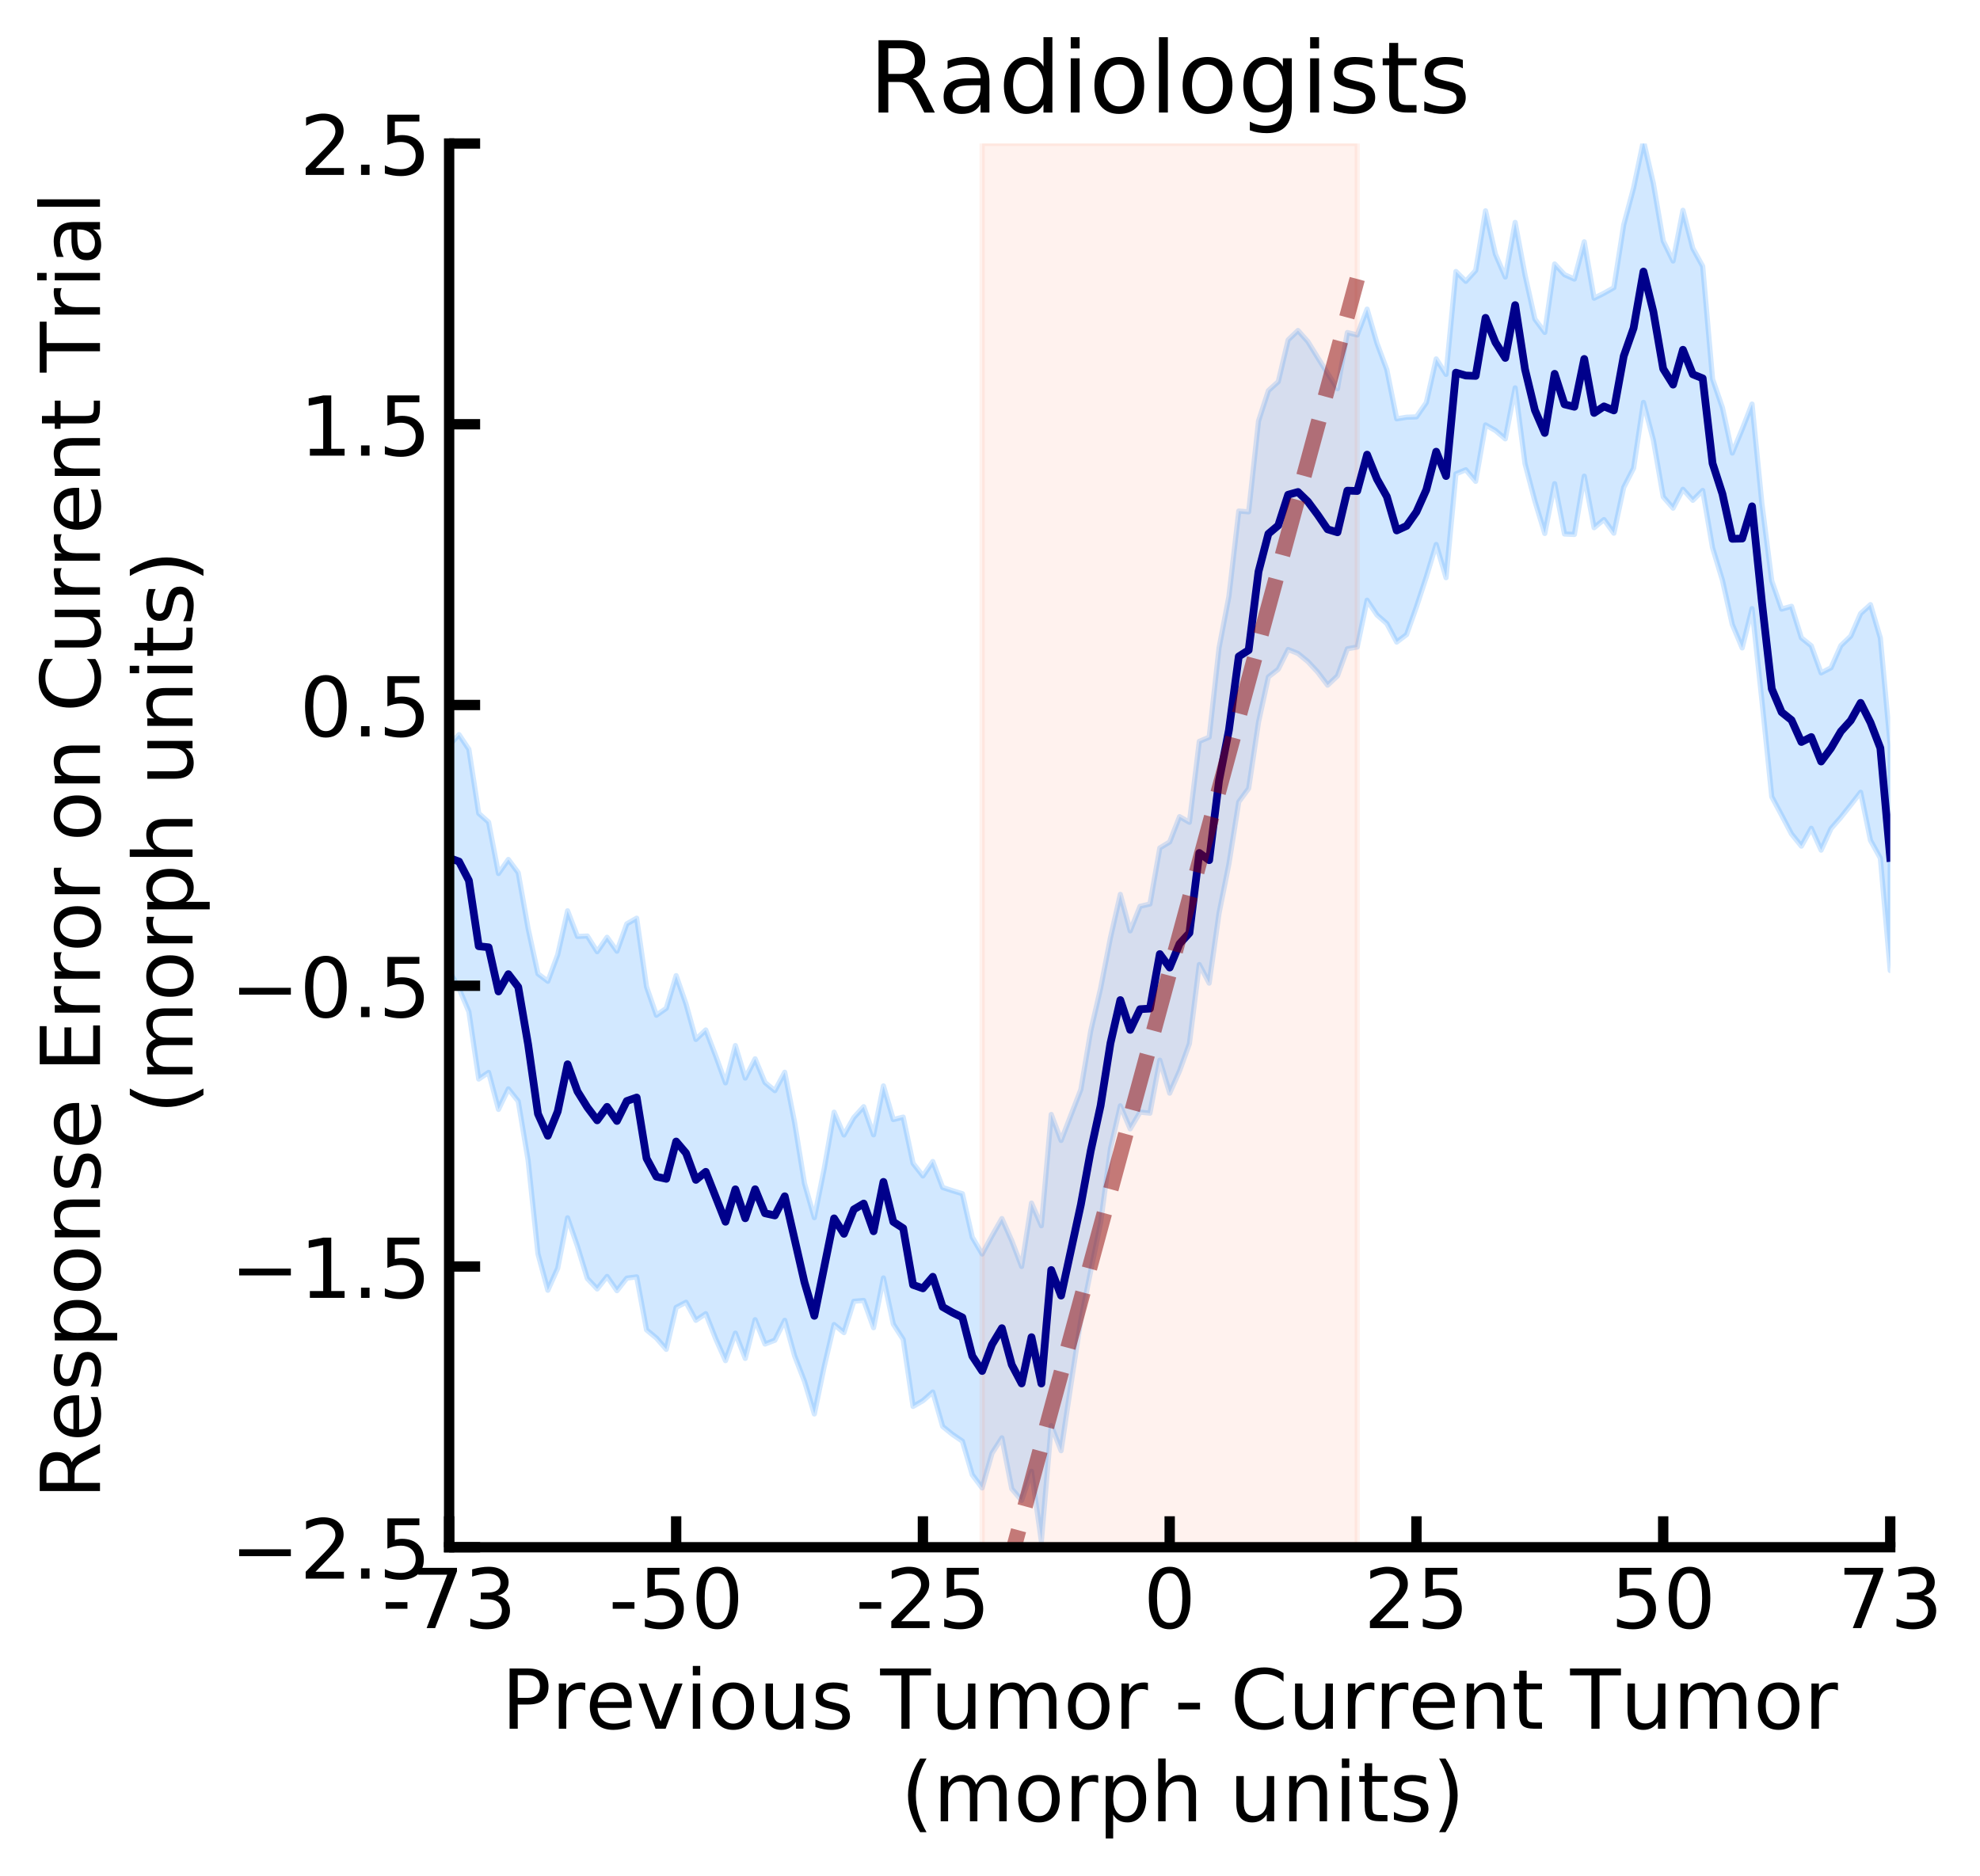 <?xml version="1.0" encoding="utf-8" standalone="no"?>
<!DOCTYPE svg PUBLIC "-//W3C//DTD SVG 1.1//EN"
  "http://www.w3.org/Graphics/SVG/1.1/DTD/svg11.dtd">
<!-- Created with matplotlib (https://matplotlib.org/) -->
<svg height="363.175pt" version="1.1" viewBox="0 0 383.334 363.175" width="383.334pt" xmlns="http://www.w3.org/2000/svg" xmlns:xlink="http://www.w3.org/1999/xlink">
 <defs>
  <style type="text/css">
*{stroke-linecap:butt;stroke-linejoin:round;}
  </style>
 </defs>
 <g id="figure_1">
  <g id="patch_1">
   <path d="M 0 363.175 
L 383.334 363.175 
L 383.334 0 
L 0 0 
z
" style="fill:#ffffff;"/>
  </g>
  <g id="axes_1">
   <g id="patch_2">
    <path d="M 86.954 299.589 
L 365.954 299.589 
L 365.954 27.789 
L 86.954 27.789 
z
" style="fill:#ffffff;"/>
   </g>
   <g id="PolyCollection_1">
    <defs>
     <path d="M 86.954 -175.251 
L 86.954 -218.875 
L 88.865 -220.936 
L 90.776 -218.089 
L 92.687 -205.687 
L 94.598 -203.971 
L 96.509 -194.038 
L 98.42 -196.761 
L 100.331 -194.184 
L 102.242 -183.411 
L 104.153 -174.619 
L 106.064 -173.171 
L 107.975 -178.323 
L 109.886 -186.821 
L 111.796 -181.854 
L 113.707 -181.936 
L 115.618 -178.897 
L 117.529 -181.694 
L 119.44 -178.995 
L 121.351 -184.289 
L 123.262 -185.389 
L 125.173 -172.098 
L 127.084 -166.597 
L 128.995 -167.94 
L 130.906 -174.267 
L 132.817 -168.771 
L 134.728 -161.908 
L 136.639 -163.746 
L 138.55 -158.758 
L 140.461 -153.503 
L 142.372 -160.725 
L 144.283 -154.419 
L 146.194 -158.164 
L 148.105 -153.573 
L 150.016 -151.99 
L 151.927 -155.557 
L 153.838 -145.836 
L 155.749 -134.037 
L 157.659 -127.398 
L 159.57 -136.893 
L 161.481 -147.827 
L 163.392 -143.408 
L 165.303 -146.795 
L 167.214 -148.891 
L 169.125 -143.441 
L 171.036 -152.918 
L 172.947 -146.394 
L 174.858 -146.872 
L 176.769 -137.922 
L 178.68 -135.472 
L 180.591 -138.272 
L 182.502 -133.245 
L 184.413 -132.623 
L 186.324 -132.04 
L 188.235 -123.61 
L 190.146 -120.361 
L 192.057 -123.895 
L 193.968 -127.233 
L 195.879 -122.936 
L 197.79 -117.946 
L 199.701 -130.228 
L 201.612 -125.835 
L 203.522 -147.391 
L 205.433 -142.347 
L 207.344 -147.277 
L 209.255 -152.203 
L 211.166 -163.564 
L 213.077 -171.799 
L 214.988 -181.621 
L 216.899 -190.004 
L 218.81 -182.929 
L 220.721 -187.696 
L 222.632 -188.13 
L 224.543 -198.981 
L 226.454 -200.152 
L 228.365 -205.048 
L 230.276 -203.958 
L 232.187 -219.625 
L 234.098 -220.431 
L 236.009 -237.718 
L 237.92 -247.714 
L 239.831 -264.224 
L 241.742 -264.065 
L 243.653 -281.648 
L 245.564 -287.537 
L 247.475 -289.274 
L 249.386 -297.353 
L 251.296 -299.183 
L 253.207 -297.034 
L 255.118 -293.932 
L 257.029 -290.868 
L 258.94 -287.908 
L 260.851 -298.786 
L 262.762 -298.315 
L 264.673 -303.32 
L 266.584 -296.726 
L 268.495 -291.607 
L 270.406 -282.074 
L 272.317 -282.389 
L 274.228 -282.457 
L 276.139 -285.222 
L 278.05 -293.683 
L 279.961 -290.682 
L 281.872 -310.609 
L 283.783 -308.703 
L 285.694 -310.805 
L 287.605 -322.357 
L 289.516 -313.966 
L 291.427 -309.534 
L 293.338 -320.117 
L 295.249 -309.948 
L 297.159 -301.388 
L 299.07 -298.804 
L 300.981 -312.063 
L 302.892 -309.996 
L 304.803 -309.137 
L 306.714 -316.354 
L 308.625 -305.435 
L 310.536 -306.396 
L 312.447 -307.475 
L 314.358 -319.646 
L 316.269 -326.794 
L 318.18 -335.924 
L 320.091 -327.682 
L 322.002 -316.532 
L 323.913 -312.628 
L 325.824 -322.459 
L 327.735 -315.087 
L 329.646 -311.625 
L 331.557 -289.79 
L 333.468 -284.246 
L 335.379 -275.447 
L 337.29 -280.071 
L 339.201 -284.942 
L 341.112 -265.655 
L 343.022 -250.691 
L 344.933 -245.234 
L 346.844 -245.781 
L 348.755 -239.67 
L 350.666 -238.131 
L 352.577 -232.881 
L 354.488 -233.874 
L 356.399 -238.173 
L 358.31 -240.005 
L 360.221 -244.373 
L 362.132 -246.104 
L 364.043 -239.638 
L 365.954 -218.875 
L 365.954 -175.251 
L 365.954 -175.251 
L 364.043 -197.015 
L 362.132 -200.45 
L 360.221 -209.782 
L 358.31 -207.321 
L 356.399 -204.921 
L 354.488 -202.73 
L 352.577 -198.565 
L 350.666 -202.798 
L 348.755 -199.34 
L 346.844 -201.695 
L 344.933 -205.321 
L 343.022 -208.896 
L 341.112 -227.514 
L 339.201 -245.331 
L 337.29 -237.716 
L 335.379 -242.251 
L 333.468 -250.822 
L 331.557 -257.104 
L 329.646 -268.209 
L 327.735 -266.3 
L 325.824 -268.438 
L 323.913 -264.778 
L 322.002 -266.98 
L 320.091 -277.999 
L 318.18 -285.26 
L 316.269 -272.516 
L 314.358 -268.798 
L 312.447 -259.935 
L 310.536 -262.574 
L 308.625 -260.997 
L 306.714 -270.987 
L 304.803 -259.685 
L 302.892 -259.77 
L 300.981 -269.525 
L 299.07 -259.877 
L 297.159 -266.14 
L 295.249 -273.384 
L 293.338 -288.079 
L 291.427 -278.202 
L 289.516 -279.817 
L 287.605 -280.902 
L 285.694 -269.973 
L 283.783 -272.213 
L 281.872 -271.427 
L 279.961 -251.318 
L 278.05 -257.752 
L 276.139 -251.461 
L 274.228 -245.67 
L 272.317 -240.3 
L 270.406 -238.851 
L 268.495 -242.432 
L 266.584 -244.106 
L 264.673 -246.965 
L 262.762 -237.892 
L 260.851 -237.552 
L 258.94 -232.306 
L 257.029 -230.504 
L 255.118 -233.031 
L 253.207 -235.08 
L 251.296 -236.641 
L 249.386 -237.411 
L 247.475 -233.594 
L 245.564 -232.097 
L 243.653 -223.34 
L 241.742 -210.51 
L 239.831 -207.914 
L 237.92 -195.873 
L 236.009 -186.327 
L 234.098 -172.813 
L 232.187 -176.415 
L 230.276 -161.101 
L 228.365 -155.812 
L 226.454 -151.506 
L 224.543 -157.897 
L 222.632 -147.631 
L 220.721 -147.839 
L 218.81 -144.595 
L 216.899 -149.06 
L 214.988 -140.728 
L 213.077 -126.357 
L 211.166 -117.066 
L 209.255 -107.6 
L 207.344 -95.146 
L 205.433 -82.273 
L 203.522 -87.135 
L 201.612 -64.73 
L 199.701 -78.288 
L 197.79 -72.653 
L 195.879 -74.908 
L 193.968 -84.772 
L 192.057 -81.774 
L 190.146 -75.065 
L 188.235 -77.608 
L 186.324 -84.124 
L 184.413 -85.425 
L 182.502 -86.977 
L 180.591 -93.641 
L 178.68 -91.955 
L 176.769 -90.848 
L 174.858 -103.833 
L 172.947 -106.791 
L 171.036 -115.734 
L 169.125 -106.094 
L 167.214 -111.375 
L 165.303 -111.207 
L 163.392 -105.139 
L 161.481 -106.7 
L 159.57 -98.576 
L 157.659 -89.39 
L 155.749 -95.726 
L 153.838 -100.642 
L 151.927 -107.53 
L 150.016 -103.669 
L 148.105 -102.933 
L 146.194 -107.645 
L 144.283 -100.148 
L 142.372 -105.052 
L 140.461 -99.716 
L 138.55 -103.977 
L 136.639 -108.808 
L 134.728 -107.524 
L 132.817 -111.022 
L 130.906 -110.023 
L 128.995 -101.905 
L 127.084 -104.087 
L 125.173 -105.677 
L 123.262 -115.938 
L 121.351 -115.688 
L 119.44 -113.259 
L 117.529 -116.019 
L 115.618 -113.596 
L 113.707 -115.622 
L 111.796 -121.859 
L 109.886 -127.378 
L 107.975 -117.618 
L 106.064 -113.344 
L 104.153 -120.391 
L 102.242 -138.499 
L 100.331 -149.945 
L 98.42 -152.341 
L 96.509 -148.365 
L 94.598 -155.531 
L 92.687 -154.236 
L 90.776 -167.278 
L 88.865 -171.785 
L 86.954 -175.251 
z
" id="m6b0b0c6466" style="stroke:#1e90ff;stroke-opacity:0.2;"/>
    </defs>
    <g clip-path="url(#ped52360dd7)">
     <use style="fill:#1e90ff;fill-opacity:0.2;stroke:#1e90ff;stroke-opacity:0.2;" x="0" xlink:href="#m6b0b0c6466" y="363.175"/>
    </g>
   </g>
   <g id="patch_3">
    <path clip-path="url(#ped52360dd7)" d="M 190.146 299.589 
L 190.146 27.789 
L 262.762 27.789 
L 262.762 299.589 
z
" style="fill:#ff7f50;opacity:0.1;stroke:#ff7f50;stroke-linejoin:miter;"/>
   </g>
   <g id="matplotlib.axis_1">
    <g id="xtick_1">
     <g id="line2d_1">
      <defs>
       <path d="M 0 0 
L 0 -6 
" id="md1407d139c" style="stroke:#000000;stroke-width:2;"/>
      </defs>
      <g>
       <use style="stroke:#000000;stroke-width:2;" x="86.954" xlink:href="#md1407d139c" y="299.589"/>
      </g>
     </g>
     <g id="text_1">
      <!-- -73 -->
      <defs>
       <path d="M 4.891 31.391 
L 31.203 31.391 
L 31.203 23.391 
L 4.891 23.391 
z
" id="DejaVuSans-45"/>
       <path d="M 8.203 72.906 
L 55.078 72.906 
L 55.078 68.703 
L 28.609 0 
L 18.312 0 
L 43.219 64.594 
L 8.203 64.594 
z
" id="DejaVuSans-55"/>
       <path d="M 40.578 39.312 
Q 47.656 37.797 51.625 33 
Q 55.609 28.219 55.609 21.188 
Q 55.609 10.406 48.188 4.484 
Q 40.766 -1.422 27.094 -1.422 
Q 22.516 -1.422 17.656 -0.516 
Q 12.797 0.391 7.625 2.203 
L 7.625 11.719 
Q 11.719 9.328 16.594 8.109 
Q 21.484 6.891 26.812 6.891 
Q 36.078 6.891 40.938 10.547 
Q 45.797 14.203 45.797 21.188 
Q 45.797 27.641 41.281 31.266 
Q 36.766 34.906 28.719 34.906 
L 20.219 34.906 
L 20.219 43.016 
L 29.109 43.016 
Q 36.375 43.016 40.234 45.922 
Q 44.094 48.828 44.094 54.297 
Q 44.094 59.906 40.109 62.906 
Q 36.141 65.922 28.719 65.922 
Q 24.656 65.922 20.016 65.031 
Q 15.375 64.156 9.812 62.312 
L 9.812 71.094 
Q 15.438 72.656 20.344 73.438 
Q 25.25 74.219 29.594 74.219 
Q 40.828 74.219 47.359 69.109 
Q 53.906 64.016 53.906 55.328 
Q 53.906 49.266 50.438 45.094 
Q 46.969 40.922 40.578 39.312 
z
" id="DejaVuSans-51"/>
      </defs>
      <g transform="translate(73.888 315.247)scale(0.16 -0.16)">
       <use xlink:href="#DejaVuSans-45"/>
       <use x="36.084" xlink:href="#DejaVuSans-55"/>
       <use x="99.707" xlink:href="#DejaVuSans-51"/>
      </g>
     </g>
    </g>
    <g id="xtick_2">
     <g id="line2d_2">
      <g>
       <use style="stroke:#000000;stroke-width:2;" x="130.906" xlink:href="#md1407d139c" y="299.589"/>
      </g>
     </g>
     <g id="text_2">
      <!-- -50 -->
      <defs>
       <path d="M 10.797 72.906 
L 49.516 72.906 
L 49.516 64.594 
L 19.828 64.594 
L 19.828 46.734 
Q 21.969 47.469 24.109 47.828 
Q 26.266 48.188 28.422 48.188 
Q 40.625 48.188 47.75 41.5 
Q 54.891 34.812 54.891 23.391 
Q 54.891 11.625 47.562 5.094 
Q 40.234 -1.422 26.906 -1.422 
Q 22.312 -1.422 17.547 -0.641 
Q 12.797 0.141 7.719 1.703 
L 7.719 11.625 
Q 12.109 9.234 16.797 8.062 
Q 21.484 6.891 26.703 6.891 
Q 35.156 6.891 40.078 11.328 
Q 45.016 15.766 45.016 23.391 
Q 45.016 31 40.078 35.438 
Q 35.156 39.891 26.703 39.891 
Q 22.75 39.891 18.812 39.016 
Q 14.891 38.141 10.797 36.281 
z
" id="DejaVuSans-53"/>
       <path d="M 31.781 66.406 
Q 24.172 66.406 20.328 58.906 
Q 16.5 51.422 16.5 36.375 
Q 16.5 21.391 20.328 13.891 
Q 24.172 6.391 31.781 6.391 
Q 39.453 6.391 43.281 13.891 
Q 47.125 21.391 47.125 36.375 
Q 47.125 51.422 43.281 58.906 
Q 39.453 66.406 31.781 66.406 
z
M 31.781 74.219 
Q 44.047 74.219 50.516 64.516 
Q 56.984 54.828 56.984 36.375 
Q 56.984 17.969 50.516 8.266 
Q 44.047 -1.422 31.781 -1.422 
Q 19.531 -1.422 13.062 8.266 
Q 6.594 17.969 6.594 36.375 
Q 6.594 54.828 13.062 64.516 
Q 19.531 74.219 31.781 74.219 
z
" id="DejaVuSans-48"/>
      </defs>
      <g transform="translate(117.84 315.247)scale(0.16 -0.16)">
       <use xlink:href="#DejaVuSans-45"/>
       <use x="36.084" xlink:href="#DejaVuSans-53"/>
       <use x="99.707" xlink:href="#DejaVuSans-48"/>
      </g>
     </g>
    </g>
    <g id="xtick_3">
     <g id="line2d_3">
      <g>
       <use style="stroke:#000000;stroke-width:2;" x="178.68" xlink:href="#md1407d139c" y="299.589"/>
      </g>
     </g>
     <g id="text_3">
      <!-- -25 -->
      <defs>
       <path d="M 19.188 8.297 
L 53.609 8.297 
L 53.609 0 
L 7.328 0 
L 7.328 8.297 
Q 12.938 14.109 22.625 23.891 
Q 32.328 33.688 34.812 36.531 
Q 39.547 41.844 41.422 45.531 
Q 43.312 49.219 43.312 52.781 
Q 43.312 58.594 39.234 62.25 
Q 35.156 65.922 28.609 65.922 
Q 23.969 65.922 18.812 64.312 
Q 13.672 62.703 7.812 59.422 
L 7.812 69.391 
Q 13.766 71.781 18.938 73 
Q 24.125 74.219 28.422 74.219 
Q 39.75 74.219 46.484 68.547 
Q 53.219 62.891 53.219 53.422 
Q 53.219 48.922 51.531 44.891 
Q 49.859 40.875 45.406 35.406 
Q 44.188 33.984 37.641 27.219 
Q 31.109 20.453 19.188 8.297 
z
" id="DejaVuSans-50"/>
      </defs>
      <g transform="translate(165.614 315.247)scale(0.16 -0.16)">
       <use xlink:href="#DejaVuSans-45"/>
       <use x="36.084" xlink:href="#DejaVuSans-50"/>
       <use x="99.707" xlink:href="#DejaVuSans-53"/>
      </g>
     </g>
    </g>
    <g id="xtick_4">
     <g id="line2d_4">
      <g>
       <use style="stroke:#000000;stroke-width:2;" x="226.454" xlink:href="#md1407d139c" y="299.589"/>
      </g>
     </g>
     <g id="text_4">
      <!-- 0 -->
      <g transform="translate(221.364 315.247)scale(0.16 -0.16)">
       <use xlink:href="#DejaVuSans-48"/>
      </g>
     </g>
    </g>
    <g id="xtick_5">
     <g id="line2d_5">
      <g>
       <use style="stroke:#000000;stroke-width:2;" x="274.228" xlink:href="#md1407d139c" y="299.589"/>
      </g>
     </g>
     <g id="text_5">
      <!-- 25 -->
      <g transform="translate(264.048 315.247)scale(0.16 -0.16)">
       <use xlink:href="#DejaVuSans-50"/>
       <use x="63.623" xlink:href="#DejaVuSans-53"/>
      </g>
     </g>
    </g>
    <g id="xtick_6">
     <g id="line2d_6">
      <g>
       <use style="stroke:#000000;stroke-width:2;" x="322.002" xlink:href="#md1407d139c" y="299.589"/>
      </g>
     </g>
     <g id="text_6">
      <!-- 50 -->
      <g transform="translate(311.822 315.247)scale(0.16 -0.16)">
       <use xlink:href="#DejaVuSans-53"/>
       <use x="63.623" xlink:href="#DejaVuSans-48"/>
      </g>
     </g>
    </g>
    <g id="xtick_7">
     <g id="line2d_7">
      <g>
       <use style="stroke:#000000;stroke-width:2;" x="365.954" xlink:href="#md1407d139c" y="299.589"/>
      </g>
     </g>
     <g id="text_7">
      <!-- 73 -->
      <g transform="translate(355.774 315.247)scale(0.16 -0.16)">
       <use xlink:href="#DejaVuSans-55"/>
       <use x="63.623" xlink:href="#DejaVuSans-51"/>
      </g>
     </g>
    </g>
    <g id="text_8">
     <!-- Previous Tumor - Current Tumor -->
     <defs>
      <path d="M 19.672 64.797 
L 19.672 37.406 
L 32.078 37.406 
Q 38.969 37.406 42.719 40.969 
Q 46.484 44.531 46.484 51.125 
Q 46.484 57.672 42.719 61.234 
Q 38.969 64.797 32.078 64.797 
z
M 9.812 72.906 
L 32.078 72.906 
Q 44.344 72.906 50.609 67.359 
Q 56.891 61.812 56.891 51.125 
Q 56.891 40.328 50.609 34.812 
Q 44.344 29.297 32.078 29.297 
L 19.672 29.297 
L 19.672 0 
L 9.812 0 
z
" id="DejaVuSans-80"/>
      <path d="M 41.109 46.297 
Q 39.594 47.172 37.812 47.578 
Q 36.031 48 33.891 48 
Q 26.266 48 22.188 43.047 
Q 18.109 38.094 18.109 28.812 
L 18.109 0 
L 9.078 0 
L 9.078 54.688 
L 18.109 54.688 
L 18.109 46.188 
Q 20.953 51.172 25.484 53.578 
Q 30.031 56 36.531 56 
Q 37.453 56 38.578 55.875 
Q 39.703 55.766 41.062 55.516 
z
" id="DejaVuSans-114"/>
      <path d="M 56.203 29.594 
L 56.203 25.203 
L 14.891 25.203 
Q 15.484 15.922 20.484 11.062 
Q 25.484 6.203 34.422 6.203 
Q 39.594 6.203 44.453 7.469 
Q 49.312 8.734 54.109 11.281 
L 54.109 2.781 
Q 49.266 0.734 44.188 -0.344 
Q 39.109 -1.422 33.891 -1.422 
Q 20.797 -1.422 13.156 6.188 
Q 5.516 13.812 5.516 26.812 
Q 5.516 40.234 12.766 48.109 
Q 20.016 56 32.328 56 
Q 43.359 56 49.781 48.891 
Q 56.203 41.797 56.203 29.594 
z
M 47.219 32.234 
Q 47.125 39.594 43.094 43.984 
Q 39.062 48.391 32.422 48.391 
Q 24.906 48.391 20.391 44.141 
Q 15.875 39.891 15.188 32.172 
z
" id="DejaVuSans-101"/>
      <path d="M 2.984 54.688 
L 12.5 54.688 
L 29.594 8.797 
L 46.688 54.688 
L 56.203 54.688 
L 35.688 0 
L 23.484 0 
z
" id="DejaVuSans-118"/>
      <path d="M 9.422 54.688 
L 18.406 54.688 
L 18.406 0 
L 9.422 0 
z
M 9.422 75.984 
L 18.406 75.984 
L 18.406 64.594 
L 9.422 64.594 
z
" id="DejaVuSans-105"/>
      <path d="M 30.609 48.391 
Q 23.391 48.391 19.188 42.75 
Q 14.984 37.109 14.984 27.297 
Q 14.984 17.484 19.156 11.844 
Q 23.344 6.203 30.609 6.203 
Q 37.797 6.203 41.984 11.859 
Q 46.188 17.531 46.188 27.297 
Q 46.188 37.016 41.984 42.703 
Q 37.797 48.391 30.609 48.391 
z
M 30.609 56 
Q 42.328 56 49.016 48.375 
Q 55.719 40.766 55.719 27.297 
Q 55.719 13.875 49.016 6.219 
Q 42.328 -1.422 30.609 -1.422 
Q 18.844 -1.422 12.172 6.219 
Q 5.516 13.875 5.516 27.297 
Q 5.516 40.766 12.172 48.375 
Q 18.844 56 30.609 56 
z
" id="DejaVuSans-111"/>
      <path d="M 8.5 21.578 
L 8.5 54.688 
L 17.484 54.688 
L 17.484 21.922 
Q 17.484 14.156 20.5 10.266 
Q 23.531 6.391 29.594 6.391 
Q 36.859 6.391 41.078 11.031 
Q 45.312 15.672 45.312 23.688 
L 45.312 54.688 
L 54.297 54.688 
L 54.297 0 
L 45.312 0 
L 45.312 8.406 
Q 42.047 3.422 37.719 1 
Q 33.406 -1.422 27.688 -1.422 
Q 18.266 -1.422 13.375 4.438 
Q 8.5 10.297 8.5 21.578 
z
M 31.109 56 
z
" id="DejaVuSans-117"/>
      <path d="M 44.281 53.078 
L 44.281 44.578 
Q 40.484 46.531 36.375 47.5 
Q 32.281 48.484 27.875 48.484 
Q 21.188 48.484 17.844 46.438 
Q 14.5 44.391 14.5 40.281 
Q 14.5 37.156 16.891 35.375 
Q 19.281 33.594 26.516 31.984 
L 29.594 31.297 
Q 39.156 29.25 43.188 25.516 
Q 47.219 21.781 47.219 15.094 
Q 47.219 7.469 41.188 3.016 
Q 35.156 -1.422 24.609 -1.422 
Q 20.219 -1.422 15.453 -0.562 
Q 10.688 0.297 5.422 2 
L 5.422 11.281 
Q 10.406 8.688 15.234 7.391 
Q 20.062 6.109 24.812 6.109 
Q 31.156 6.109 34.562 8.281 
Q 37.984 10.453 37.984 14.406 
Q 37.984 18.062 35.516 20.016 
Q 33.062 21.969 24.703 23.781 
L 21.578 24.516 
Q 13.234 26.266 9.516 29.906 
Q 5.812 33.547 5.812 39.891 
Q 5.812 47.609 11.281 51.797 
Q 16.75 56 26.812 56 
Q 31.781 56 36.172 55.266 
Q 40.578 54.547 44.281 53.078 
z
" id="DejaVuSans-115"/>
      <path id="DejaVuSans-32"/>
      <path d="M -0.297 72.906 
L 61.375 72.906 
L 61.375 64.594 
L 35.5 64.594 
L 35.5 0 
L 25.594 0 
L 25.594 64.594 
L -0.297 64.594 
z
" id="DejaVuSans-84"/>
      <path d="M 52 44.188 
Q 55.375 50.25 60.062 53.125 
Q 64.75 56 71.094 56 
Q 79.641 56 84.281 50.016 
Q 88.922 44.047 88.922 33.016 
L 88.922 0 
L 79.891 0 
L 79.891 32.719 
Q 79.891 40.578 77.094 44.375 
Q 74.312 48.188 68.609 48.188 
Q 61.625 48.188 57.562 43.547 
Q 53.516 38.922 53.516 30.906 
L 53.516 0 
L 44.484 0 
L 44.484 32.719 
Q 44.484 40.625 41.703 44.406 
Q 38.922 48.188 33.109 48.188 
Q 26.219 48.188 22.156 43.531 
Q 18.109 38.875 18.109 30.906 
L 18.109 0 
L 9.078 0 
L 9.078 54.688 
L 18.109 54.688 
L 18.109 46.188 
Q 21.188 51.219 25.484 53.609 
Q 29.781 56 35.688 56 
Q 41.656 56 45.828 52.969 
Q 50 49.953 52 44.188 
z
" id="DejaVuSans-109"/>
      <path d="M 64.406 67.281 
L 64.406 56.891 
Q 59.422 61.531 53.781 63.812 
Q 48.141 66.109 41.797 66.109 
Q 29.297 66.109 22.656 58.469 
Q 16.016 50.828 16.016 36.375 
Q 16.016 21.969 22.656 14.328 
Q 29.297 6.688 41.797 6.688 
Q 48.141 6.688 53.781 8.984 
Q 59.422 11.281 64.406 15.922 
L 64.406 5.609 
Q 59.234 2.094 53.438 0.328 
Q 47.656 -1.422 41.219 -1.422 
Q 24.656 -1.422 15.125 8.703 
Q 5.609 18.844 5.609 36.375 
Q 5.609 53.953 15.125 64.078 
Q 24.656 74.219 41.219 74.219 
Q 47.75 74.219 53.531 72.484 
Q 59.328 70.75 64.406 67.281 
z
" id="DejaVuSans-67"/>
      <path d="M 54.891 33.016 
L 54.891 0 
L 45.906 0 
L 45.906 32.719 
Q 45.906 40.484 42.875 44.328 
Q 39.844 48.188 33.797 48.188 
Q 26.516 48.188 22.312 43.547 
Q 18.109 38.922 18.109 30.906 
L 18.109 0 
L 9.078 0 
L 9.078 54.688 
L 18.109 54.688 
L 18.109 46.188 
Q 21.344 51.125 25.703 53.562 
Q 30.078 56 35.797 56 
Q 45.219 56 50.047 50.172 
Q 54.891 44.344 54.891 33.016 
z
" id="DejaVuSans-110"/>
      <path d="M 18.312 70.219 
L 18.312 54.688 
L 36.812 54.688 
L 36.812 47.703 
L 18.312 47.703 
L 18.312 18.016 
Q 18.312 11.328 20.141 9.422 
Q 21.969 7.516 27.594 7.516 
L 36.812 7.516 
L 36.812 0 
L 27.594 0 
Q 17.188 0 13.234 3.875 
Q 9.281 7.766 9.281 18.016 
L 9.281 47.703 
L 2.688 47.703 
L 2.688 54.688 
L 9.281 54.688 
L 9.281 70.219 
z
" id="DejaVuSans-116"/>
     </defs>
     <g transform="translate(97.09 334.731)scale(0.16 -0.16)">
      <use xlink:href="#DejaVuSans-80"/>
      <use x="60.287" xlink:href="#DejaVuSans-114"/>
      <use x="101.369" xlink:href="#DejaVuSans-101"/>
      <use x="162.893" xlink:href="#DejaVuSans-118"/>
      <use x="222.072" xlink:href="#DejaVuSans-105"/>
      <use x="249.855" xlink:href="#DejaVuSans-111"/>
      <use x="311.037" xlink:href="#DejaVuSans-117"/>
      <use x="374.416" xlink:href="#DejaVuSans-115"/>
      <use x="426.516" xlink:href="#DejaVuSans-32"/>
      <use x="458.303" xlink:href="#DejaVuSans-84"/>
      <use x="519.152" xlink:href="#DejaVuSans-117"/>
      <use x="582.531" xlink:href="#DejaVuSans-109"/>
      <use x="679.943" xlink:href="#DejaVuSans-111"/>
      <use x="741.125" xlink:href="#DejaVuSans-114"/>
      <use x="782.238" xlink:href="#DejaVuSans-32"/>
      <use x="814.025" xlink:href="#DejaVuSans-45"/>
      <use x="850.109" xlink:href="#DejaVuSans-32"/>
      <use x="881.896" xlink:href="#DejaVuSans-67"/>
      <use x="951.721" xlink:href="#DejaVuSans-117"/>
      <use x="1015.1" xlink:href="#DejaVuSans-114"/>
      <use x="1056.197" xlink:href="#DejaVuSans-114"/>
      <use x="1097.279" xlink:href="#DejaVuSans-101"/>
      <use x="1158.803" xlink:href="#DejaVuSans-110"/>
      <use x="1222.182" xlink:href="#DejaVuSans-116"/>
      <use x="1261.391" xlink:href="#DejaVuSans-32"/>
      <use x="1293.178" xlink:href="#DejaVuSans-84"/>
      <use x="1354.027" xlink:href="#DejaVuSans-117"/>
      <use x="1417.406" xlink:href="#DejaVuSans-109"/>
      <use x="1514.818" xlink:href="#DejaVuSans-111"/>
      <use x="1576" xlink:href="#DejaVuSans-114"/>
     </g>
     <!--  (morph units) -->
     <defs>
      <path d="M 31 75.875 
Q 24.469 64.656 21.281 53.656 
Q 18.109 42.672 18.109 31.391 
Q 18.109 20.125 21.312 9.062 
Q 24.516 -2 31 -13.188 
L 23.188 -13.188 
Q 15.875 -1.703 12.234 9.375 
Q 8.594 20.453 8.594 31.391 
Q 8.594 42.281 12.203 53.312 
Q 15.828 64.359 23.188 75.875 
z
" id="DejaVuSans-40"/>
      <path d="M 18.109 8.203 
L 18.109 -20.797 
L 9.078 -20.797 
L 9.078 54.688 
L 18.109 54.688 
L 18.109 46.391 
Q 20.953 51.266 25.266 53.625 
Q 29.594 56 35.594 56 
Q 45.562 56 51.781 48.094 
Q 58.016 40.188 58.016 27.297 
Q 58.016 14.406 51.781 6.484 
Q 45.562 -1.422 35.594 -1.422 
Q 29.594 -1.422 25.266 0.953 
Q 20.953 3.328 18.109 8.203 
z
M 48.688 27.297 
Q 48.688 37.203 44.609 42.844 
Q 40.531 48.484 33.406 48.484 
Q 26.266 48.484 22.188 42.844 
Q 18.109 37.203 18.109 27.297 
Q 18.109 17.391 22.188 11.75 
Q 26.266 6.109 33.406 6.109 
Q 40.531 6.109 44.609 11.75 
Q 48.688 17.391 48.688 27.297 
z
" id="DejaVuSans-112"/>
      <path d="M 54.891 33.016 
L 54.891 0 
L 45.906 0 
L 45.906 32.719 
Q 45.906 40.484 42.875 44.328 
Q 39.844 48.188 33.797 48.188 
Q 26.516 48.188 22.312 43.547 
Q 18.109 38.922 18.109 30.906 
L 18.109 0 
L 9.078 0 
L 9.078 75.984 
L 18.109 75.984 
L 18.109 46.188 
Q 21.344 51.125 25.703 53.562 
Q 30.078 56 35.797 56 
Q 45.219 56 50.047 50.172 
Q 54.891 44.344 54.891 33.016 
z
" id="DejaVuSans-104"/>
      <path d="M 8.016 75.875 
L 15.828 75.875 
Q 23.141 64.359 26.781 53.312 
Q 30.422 42.281 30.422 31.391 
Q 30.422 20.453 26.781 9.375 
Q 23.141 -1.703 15.828 -13.188 
L 8.016 -13.188 
Q 14.5 -2 17.703 9.062 
Q 20.906 20.125 20.906 31.391 
Q 20.906 42.672 17.703 53.656 
Q 14.5 64.656 8.016 75.875 
z
" id="DejaVuSans-41"/>
     </defs>
     <g transform="translate(169.335 352.648)scale(0.16 -0.16)">
      <use xlink:href="#DejaVuSans-32"/>
      <use x="31.787" xlink:href="#DejaVuSans-40"/>
      <use x="70.801" xlink:href="#DejaVuSans-109"/>
      <use x="168.213" xlink:href="#DejaVuSans-111"/>
      <use x="229.395" xlink:href="#DejaVuSans-114"/>
      <use x="270.508" xlink:href="#DejaVuSans-112"/>
      <use x="333.984" xlink:href="#DejaVuSans-104"/>
      <use x="397.363" xlink:href="#DejaVuSans-32"/>
      <use x="429.15" xlink:href="#DejaVuSans-117"/>
      <use x="492.529" xlink:href="#DejaVuSans-110"/>
      <use x="555.908" xlink:href="#DejaVuSans-105"/>
      <use x="583.691" xlink:href="#DejaVuSans-116"/>
      <use x="622.9" xlink:href="#DejaVuSans-115"/>
      <use x="675" xlink:href="#DejaVuSans-41"/>
     </g>
    </g>
   </g>
   <g id="matplotlib.axis_2">
    <g id="ytick_1">
     <g id="line2d_8">
      <defs>
       <path d="M 0 0 
L 6 0 
" id="m611726e6ba" style="stroke:#000000;stroke-width:2;"/>
      </defs>
      <g>
       <use style="stroke:#000000;stroke-width:2;" x="86.954" xlink:href="#m611726e6ba" y="299.589"/>
      </g>
     </g>
     <g id="text_9">
      <!-- −2.5 -->
      <defs>
       <path d="M 10.594 35.5 
L 73.188 35.5 
L 73.188 27.203 
L 10.594 27.203 
z
" id="DejaVuSans-8722"/>
       <path d="M 10.688 12.406 
L 21 12.406 
L 21 0 
L 10.688 0 
z
" id="DejaVuSans-46"/>
      </defs>
      <g transform="translate(44.602 305.668)scale(0.16 -0.16)">
       <use xlink:href="#DejaVuSans-8722"/>
       <use x="83.789" xlink:href="#DejaVuSans-50"/>
       <use x="147.412" xlink:href="#DejaVuSans-46"/>
       <use x="179.199" xlink:href="#DejaVuSans-53"/>
      </g>
     </g>
    </g>
    <g id="ytick_2">
     <g id="line2d_9">
      <g>
       <use style="stroke:#000000;stroke-width:2;" x="86.954" xlink:href="#m611726e6ba" y="245.229"/>
      </g>
     </g>
     <g id="text_10">
      <!-- −1.5 -->
      <defs>
       <path d="M 12.406 8.297 
L 28.516 8.297 
L 28.516 63.922 
L 10.984 60.406 
L 10.984 69.391 
L 28.422 72.906 
L 38.281 72.906 
L 38.281 8.297 
L 54.391 8.297 
L 54.391 0 
L 12.406 0 
z
" id="DejaVuSans-49"/>
      </defs>
      <g transform="translate(44.602 251.308)scale(0.16 -0.16)">
       <use xlink:href="#DejaVuSans-8722"/>
       <use x="83.789" xlink:href="#DejaVuSans-49"/>
       <use x="147.412" xlink:href="#DejaVuSans-46"/>
       <use x="179.199" xlink:href="#DejaVuSans-53"/>
      </g>
     </g>
    </g>
    <g id="ytick_3">
     <g id="line2d_10">
      <g>
       <use style="stroke:#000000;stroke-width:2;" x="86.954" xlink:href="#m611726e6ba" y="190.869"/>
      </g>
     </g>
     <g id="text_11">
      <!-- −0.5 -->
      <g transform="translate(44.602 196.948)scale(0.16 -0.16)">
       <use xlink:href="#DejaVuSans-8722"/>
       <use x="83.789" xlink:href="#DejaVuSans-48"/>
       <use x="147.412" xlink:href="#DejaVuSans-46"/>
       <use x="179.199" xlink:href="#DejaVuSans-53"/>
      </g>
     </g>
    </g>
    <g id="ytick_4">
     <g id="line2d_11">
      <g>
       <use style="stroke:#000000;stroke-width:2;" x="86.954" xlink:href="#m611726e6ba" y="136.509"/>
      </g>
     </g>
     <g id="text_12">
      <!-- 0.5 -->
      <g transform="translate(58.009 142.588)scale(0.16 -0.16)">
       <use xlink:href="#DejaVuSans-48"/>
       <use x="63.623" xlink:href="#DejaVuSans-46"/>
       <use x="95.41" xlink:href="#DejaVuSans-53"/>
      </g>
     </g>
    </g>
    <g id="ytick_5">
     <g id="line2d_12">
      <g>
       <use style="stroke:#000000;stroke-width:2;" x="86.954" xlink:href="#m611726e6ba" y="82.149"/>
      </g>
     </g>
     <g id="text_13">
      <!-- 1.5 -->
      <g transform="translate(58.009 88.228)scale(0.16 -0.16)">
       <use xlink:href="#DejaVuSans-49"/>
       <use x="63.623" xlink:href="#DejaVuSans-46"/>
       <use x="95.41" xlink:href="#DejaVuSans-53"/>
      </g>
     </g>
    </g>
    <g id="ytick_6">
     <g id="line2d_13">
      <g>
       <use style="stroke:#000000;stroke-width:2;" x="86.954" xlink:href="#m611726e6ba" y="27.789"/>
      </g>
     </g>
     <g id="text_14">
      <!-- 2.5 -->
      <g transform="translate(58.009 33.868)scale(0.16 -0.16)">
       <use xlink:href="#DejaVuSans-50"/>
       <use x="63.623" xlink:href="#DejaVuSans-46"/>
       <use x="95.41" xlink:href="#DejaVuSans-53"/>
      </g>
     </g>
    </g>
    <g id="text_15">
     <!-- Response Error on Current Trial -->
     <defs>
      <path d="M 44.391 34.188 
Q 47.562 33.109 50.562 29.594 
Q 53.562 26.078 56.594 19.922 
L 66.609 0 
L 56 0 
L 46.688 18.703 
Q 43.062 26.031 39.672 28.422 
Q 36.281 30.812 30.422 30.812 
L 19.672 30.812 
L 19.672 0 
L 9.812 0 
L 9.812 72.906 
L 32.078 72.906 
Q 44.578 72.906 50.734 67.672 
Q 56.891 62.453 56.891 51.906 
Q 56.891 45.016 53.688 40.469 
Q 50.484 35.938 44.391 34.188 
z
M 19.672 64.797 
L 19.672 38.922 
L 32.078 38.922 
Q 39.203 38.922 42.844 42.219 
Q 46.484 45.516 46.484 51.906 
Q 46.484 58.297 42.844 61.547 
Q 39.203 64.797 32.078 64.797 
z
" id="DejaVuSans-82"/>
      <path d="M 9.812 72.906 
L 55.906 72.906 
L 55.906 64.594 
L 19.672 64.594 
L 19.672 43.016 
L 54.391 43.016 
L 54.391 34.719 
L 19.672 34.719 
L 19.672 8.297 
L 56.781 8.297 
L 56.781 0 
L 9.812 0 
z
" id="DejaVuSans-69"/>
      <path d="M 34.281 27.484 
Q 23.391 27.484 19.188 25 
Q 14.984 22.516 14.984 16.5 
Q 14.984 11.719 18.141 8.906 
Q 21.297 6.109 26.703 6.109 
Q 34.188 6.109 38.703 11.406 
Q 43.219 16.703 43.219 25.484 
L 43.219 27.484 
z
M 52.203 31.203 
L 52.203 0 
L 43.219 0 
L 43.219 8.297 
Q 40.141 3.328 35.547 0.953 
Q 30.953 -1.422 24.312 -1.422 
Q 15.922 -1.422 10.953 3.297 
Q 6 8.016 6 15.922 
Q 6 25.141 12.172 29.828 
Q 18.359 34.516 30.609 34.516 
L 43.219 34.516 
L 43.219 35.406 
Q 43.219 41.609 39.141 45 
Q 35.062 48.391 27.688 48.391 
Q 23 48.391 18.547 47.266 
Q 14.109 46.141 10.016 43.891 
L 10.016 52.203 
Q 14.938 54.109 19.578 55.047 
Q 24.219 56 28.609 56 
Q 40.484 56 46.344 49.844 
Q 52.203 43.703 52.203 31.203 
z
" id="DejaVuSans-97"/>
      <path d="M 9.422 75.984 
L 18.406 75.984 
L 18.406 0 
L 9.422 0 
z
" id="DejaVuSans-108"/>
     </defs>
     <g transform="translate(19.358 290.278)rotate(-90)scale(0.16 -0.16)">
      <use xlink:href="#DejaVuSans-82"/>
      <use x="69.42" xlink:href="#DejaVuSans-101"/>
      <use x="130.943" xlink:href="#DejaVuSans-115"/>
      <use x="183.043" xlink:href="#DejaVuSans-112"/>
      <use x="246.52" xlink:href="#DejaVuSans-111"/>
      <use x="307.701" xlink:href="#DejaVuSans-110"/>
      <use x="371.08" xlink:href="#DejaVuSans-115"/>
      <use x="423.18" xlink:href="#DejaVuSans-101"/>
      <use x="484.703" xlink:href="#DejaVuSans-32"/>
      <use x="516.49" xlink:href="#DejaVuSans-69"/>
      <use x="579.674" xlink:href="#DejaVuSans-114"/>
      <use x="620.771" xlink:href="#DejaVuSans-114"/>
      <use x="661.854" xlink:href="#DejaVuSans-111"/>
      <use x="723.035" xlink:href="#DejaVuSans-114"/>
      <use x="764.148" xlink:href="#DejaVuSans-32"/>
      <use x="795.936" xlink:href="#DejaVuSans-111"/>
      <use x="857.117" xlink:href="#DejaVuSans-110"/>
      <use x="920.496" xlink:href="#DejaVuSans-32"/>
      <use x="952.283" xlink:href="#DejaVuSans-67"/>
      <use x="1022.107" xlink:href="#DejaVuSans-117"/>
      <use x="1085.486" xlink:href="#DejaVuSans-114"/>
      <use x="1126.584" xlink:href="#DejaVuSans-114"/>
      <use x="1167.666" xlink:href="#DejaVuSans-101"/>
      <use x="1229.189" xlink:href="#DejaVuSans-110"/>
      <use x="1292.568" xlink:href="#DejaVuSans-116"/>
      <use x="1331.777" xlink:href="#DejaVuSans-32"/>
      <use x="1363.564" xlink:href="#DejaVuSans-84"/>
      <use x="1424.43" xlink:href="#DejaVuSans-114"/>
      <use x="1465.543" xlink:href="#DejaVuSans-105"/>
      <use x="1493.326" xlink:href="#DejaVuSans-97"/>
      <use x="1554.605" xlink:href="#DejaVuSans-108"/>
     </g>
     <!--  (morph units) -->
     <g transform="translate(37.274 220.808)rotate(-90)scale(0.16 -0.16)">
      <use xlink:href="#DejaVuSans-32"/>
      <use x="31.787" xlink:href="#DejaVuSans-40"/>
      <use x="70.801" xlink:href="#DejaVuSans-109"/>
      <use x="168.213" xlink:href="#DejaVuSans-111"/>
      <use x="229.395" xlink:href="#DejaVuSans-114"/>
      <use x="270.508" xlink:href="#DejaVuSans-112"/>
      <use x="333.984" xlink:href="#DejaVuSans-104"/>
      <use x="397.363" xlink:href="#DejaVuSans-32"/>
      <use x="429.15" xlink:href="#DejaVuSans-117"/>
      <use x="492.529" xlink:href="#DejaVuSans-110"/>
      <use x="555.908" xlink:href="#DejaVuSans-105"/>
      <use x="583.691" xlink:href="#DejaVuSans-116"/>
      <use x="622.9" xlink:href="#DejaVuSans-115"/>
      <use x="675" xlink:href="#DejaVuSans-41"/>
     </g>
    </g>
   </g>
   <g id="line2d_14">
    <path clip-path="url(#ped52360dd7)" d="M 86.954 166.112 
L 88.865 166.815 
L 90.776 170.492 
L 92.687 183.214 
L 94.598 183.424 
L 96.509 191.974 
L 98.42 188.624 
L 100.331 191.111 
L 102.242 202.221 
L 104.153 215.671 
L 106.064 219.918 
L 107.975 215.205 
L 109.886 206.076 
L 111.796 211.319 
L 113.707 214.396 
L 115.618 216.929 
L 117.529 214.319 
L 119.44 217.049 
L 121.351 213.187 
L 123.262 212.512 
L 125.173 224.288 
L 127.084 227.834 
L 128.995 228.253 
L 130.906 221.03 
L 132.817 223.279 
L 134.728 228.46 
L 136.639 226.898 
L 140.461 236.566 
L 142.372 230.287 
L 144.283 235.892 
L 146.194 230.271 
L 148.105 234.923 
L 150.016 235.346 
L 151.927 231.632 
L 155.749 248.294 
L 157.659 254.782 
L 161.481 235.912 
L 163.392 238.902 
L 165.303 234.175 
L 167.214 233.043 
L 169.125 238.408 
L 171.036 228.85 
L 172.947 236.583 
L 174.858 237.823 
L 176.769 248.79 
L 178.68 249.462 
L 180.591 247.219 
L 182.502 253.064 
L 184.413 254.151 
L 186.324 255.094 
L 188.235 262.566 
L 190.146 265.463 
L 192.057 260.341 
L 193.968 257.173 
L 195.879 264.254 
L 197.79 267.876 
L 199.701 258.918 
L 201.612 267.893 
L 203.522 245.913 
L 205.433 250.865 
L 209.255 233.274 
L 211.166 222.861 
L 213.077 214.098 
L 214.988 202.001 
L 216.899 193.643 
L 218.81 199.414 
L 220.721 195.408 
L 222.632 195.295 
L 224.543 184.736 
L 226.454 187.347 
L 228.365 182.745 
L 230.276 180.646 
L 232.187 165.155 
L 234.098 166.554 
L 236.009 151.153 
L 237.92 141.382 
L 239.831 127.106 
L 241.742 125.888 
L 243.653 110.682 
L 245.564 103.358 
L 247.475 101.741 
L 249.386 95.794 
L 251.296 95.264 
L 253.207 97.118 
L 255.118 99.694 
L 257.029 102.489 
L 258.94 103.069 
L 260.851 95.006 
L 262.762 95.072 
L 264.673 88.033 
L 266.584 92.759 
L 268.495 96.156 
L 270.406 102.713 
L 272.317 101.831 
L 274.228 99.112 
L 276.139 94.834 
L 278.05 87.458 
L 279.961 92.176 
L 281.872 72.157 
L 283.783 72.717 
L 285.694 72.786 
L 287.605 61.546 
L 289.516 66.284 
L 291.427 69.307 
L 293.338 59.077 
L 295.249 71.509 
L 297.159 79.412 
L 299.07 83.835 
L 300.981 72.381 
L 302.892 78.293 
L 304.803 78.764 
L 306.714 69.505 
L 308.625 79.959 
L 310.536 78.69 
L 312.447 79.47 
L 314.358 68.954 
L 316.269 63.521 
L 318.18 52.584 
L 320.091 60.335 
L 322.002 71.419 
L 323.913 74.473 
L 325.824 67.727 
L 327.735 72.482 
L 329.646 73.259 
L 331.557 89.728 
L 333.468 95.641 
L 335.379 104.327 
L 337.29 104.282 
L 339.201 98.039 
L 341.112 116.591 
L 343.022 133.382 
L 344.933 137.898 
L 346.844 139.437 
L 348.755 143.67 
L 350.666 142.711 
L 352.577 147.452 
L 354.488 144.873 
L 356.399 141.629 
L 358.31 139.513 
L 360.221 136.098 
L 362.132 139.899 
L 364.043 144.849 
L 365.954 166.112 
L 365.954 166.112 
" style="fill:none;stroke:#00008b;stroke-linecap:square;stroke-width:1.5;"/>
   </g>
   <g id="line2d_15">
    <path clip-path="url(#ped52360dd7)" d="M 190.146 322.367 
L 192.057 315.305 
L 193.968 308.243 
L 195.879 301.182 
L 197.79 294.12 
L 199.701 287.058 
L 201.612 279.996 
L 203.522 272.934 
L 205.433 265.872 
L 207.344 258.81 
L 209.255 251.749 
L 211.166 244.687 
L 213.077 237.625 
L 214.988 230.563 
L 216.899 223.501 
L 218.81 216.439 
L 220.721 209.377 
L 222.632 202.316 
L 224.543 195.254 
L 226.454 188.192 
L 228.365 181.13 
L 230.276 174.068 
L 232.187 167.006 
L 234.098 159.944 
L 236.009 152.883 
L 237.92 145.821 
L 239.831 138.759 
L 241.742 131.697 
L 243.653 124.635 
L 245.564 117.573 
L 247.475 110.511 
L 249.386 103.45 
L 251.296 96.388 
L 253.207 89.326 
L 255.118 82.264 
L 257.029 75.202 
L 258.94 68.14 
L 260.851 61.078 
L 262.762 54.017 
" style="fill:none;stroke:#8b0000;stroke-dasharray:11.1,4.8;stroke-dashoffset:0;stroke-opacity:0.5;stroke-width:3;"/>
   </g>
   <g id="patch_4">
    <path d="M 86.954 299.589 
L 86.954 27.789 
" style="fill:none;stroke:#000000;stroke-linecap:square;stroke-linejoin:miter;stroke-width:2;"/>
   </g>
   <g id="patch_5">
    <path d="M 86.954 299.589 
L 365.954 299.589 
" style="fill:none;stroke:#000000;stroke-linecap:square;stroke-linejoin:miter;stroke-width:2;"/>
   </g>
   <g id="text_16">
    <!-- Radiologists -->
    <defs>
     <path d="M 45.406 46.391 
L 45.406 75.984 
L 54.391 75.984 
L 54.391 0 
L 45.406 0 
L 45.406 8.203 
Q 42.578 3.328 38.25 0.953 
Q 33.938 -1.422 27.875 -1.422 
Q 17.969 -1.422 11.734 6.484 
Q 5.516 14.406 5.516 27.297 
Q 5.516 40.188 11.734 48.094 
Q 17.969 56 27.875 56 
Q 33.938 56 38.25 53.625 
Q 42.578 51.266 45.406 46.391 
z
M 14.797 27.297 
Q 14.797 17.391 18.875 11.75 
Q 22.953 6.109 30.078 6.109 
Q 37.203 6.109 41.297 11.75 
Q 45.406 17.391 45.406 27.297 
Q 45.406 37.203 41.297 42.844 
Q 37.203 48.484 30.078 48.484 
Q 22.953 48.484 18.875 42.844 
Q 14.797 37.203 14.797 27.297 
z
" id="DejaVuSans-100"/>
     <path d="M 45.406 27.984 
Q 45.406 37.75 41.375 43.109 
Q 37.359 48.484 30.078 48.484 
Q 22.859 48.484 18.828 43.109 
Q 14.797 37.75 14.797 27.984 
Q 14.797 18.266 18.828 12.891 
Q 22.859 7.516 30.078 7.516 
Q 37.359 7.516 41.375 12.891 
Q 45.406 18.266 45.406 27.984 
z
M 54.391 6.781 
Q 54.391 -7.172 48.188 -13.984 
Q 42 -20.797 29.203 -20.797 
Q 24.469 -20.797 20.266 -20.094 
Q 16.062 -19.391 12.109 -17.922 
L 12.109 -9.188 
Q 16.062 -11.328 19.922 -12.344 
Q 23.781 -13.375 27.781 -13.375 
Q 36.625 -13.375 41.016 -8.766 
Q 45.406 -4.156 45.406 5.172 
L 45.406 9.625 
Q 42.625 4.781 38.281 2.391 
Q 33.938 0 27.875 0 
Q 17.828 0 11.672 7.656 
Q 5.516 15.328 5.516 27.984 
Q 5.516 40.672 11.672 48.328 
Q 17.828 56 27.875 56 
Q 33.938 56 38.281 53.609 
Q 42.625 51.219 45.406 46.391 
L 45.406 54.688 
L 54.391 54.688 
z
" id="DejaVuSans-103"/>
    </defs>
    <g transform="translate(168.2 21.789)scale(0.192 -0.192)">
     <use xlink:href="#DejaVuSans-82"/>
     <use x="69.451" xlink:href="#DejaVuSans-97"/>
     <use x="130.73" xlink:href="#DejaVuSans-100"/>
     <use x="194.207" xlink:href="#DejaVuSans-105"/>
     <use x="221.99" xlink:href="#DejaVuSans-111"/>
     <use x="283.172" xlink:href="#DejaVuSans-108"/>
     <use x="310.955" xlink:href="#DejaVuSans-111"/>
     <use x="372.137" xlink:href="#DejaVuSans-103"/>
     <use x="435.613" xlink:href="#DejaVuSans-105"/>
     <use x="463.396" xlink:href="#DejaVuSans-115"/>
     <use x="515.496" xlink:href="#DejaVuSans-116"/>
     <use x="554.705" xlink:href="#DejaVuSans-115"/>
    </g>
   </g>
  </g>
 </g>
 <defs>
  <clipPath id="ped52360dd7">
   <rect height="271.8" width="279" x="86.954" y="27.789"/>
  </clipPath>
 </defs>
</svg>
